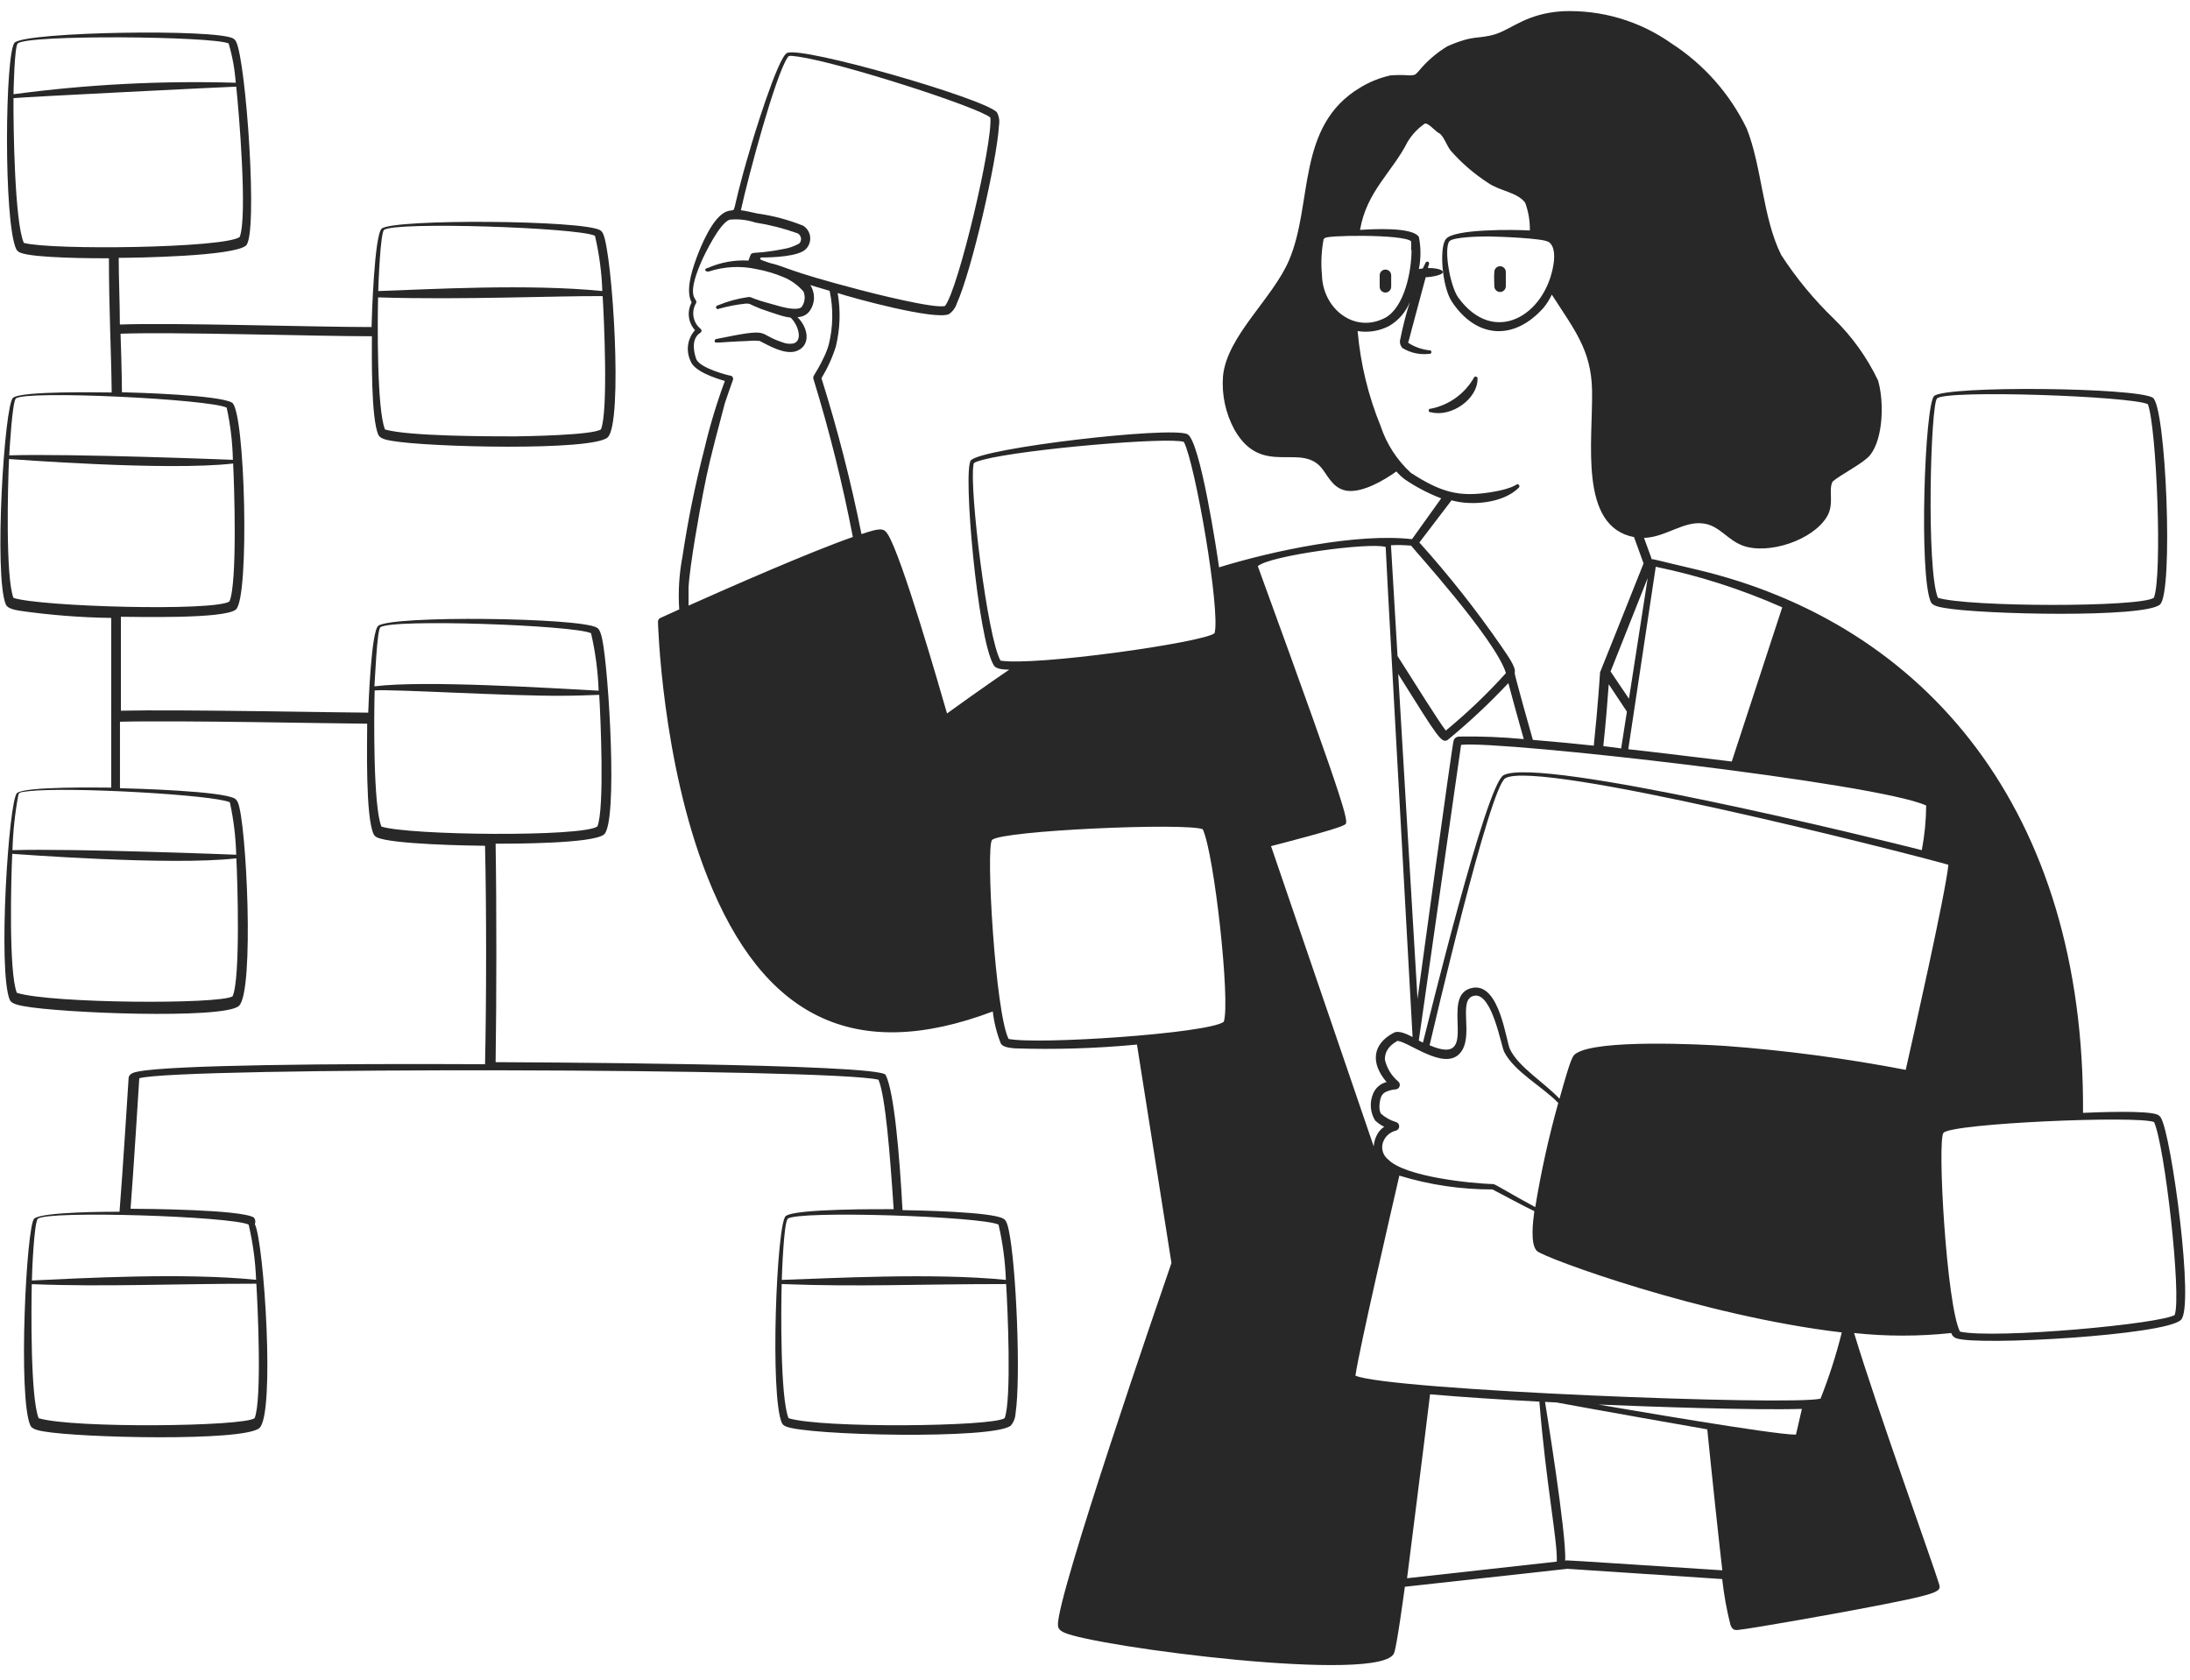 <svg width="146" height="112" viewBox="0 0 146 112" fill="none" xmlns="http://www.w3.org/2000/svg">
<path fill-rule="evenodd" clip-rule="evenodd" d="M128.727 40.148C128.85 40.401 129.317 40.478 129.624 40.532C132.123 40.976 142.954 41.206 143.996 40.309C144.908 39.543 144.402 27.018 143.513 26.512C142.363 25.83 129.823 25.699 128.949 26.397C128.313 26.926 127.914 38.378 128.727 40.148ZM129.141 26.558C129.838 25.975 142.087 26.412 143.191 26.949C143.782 28.528 144.165 38.447 143.59 39.857C142.655 40.501 131.195 40.478 129.194 39.857C128.413 37.979 128.704 26.926 129.141 26.558ZM98.242 25.216C97.938 25.736 97.528 26.186 97.037 26.537C96.547 26.887 95.989 27.129 95.398 27.248C95.38 27.243 95.361 27.243 95.343 27.247C95.325 27.25 95.307 27.258 95.293 27.27C95.278 27.281 95.266 27.296 95.258 27.313C95.249 27.329 95.245 27.348 95.245 27.367C95.245 27.385 95.249 27.404 95.258 27.421C95.266 27.437 95.278 27.452 95.293 27.463C95.307 27.475 95.325 27.483 95.343 27.487C95.361 27.491 95.38 27.49 95.398 27.485C96.747 27.838 98.503 26.612 98.503 25.262C98.509 25.228 98.501 25.192 98.481 25.164C98.46 25.135 98.43 25.115 98.395 25.109C98.361 25.103 98.325 25.111 98.296 25.131C98.268 25.151 98.248 25.182 98.242 25.216ZM91.979 18.356V19.123C91.979 19.224 92.02 19.322 92.092 19.394C92.163 19.465 92.261 19.506 92.363 19.506C92.464 19.504 92.56 19.463 92.632 19.391C92.703 19.32 92.744 19.224 92.746 19.123V18.356C92.746 18.254 92.706 18.157 92.634 18.085C92.562 18.013 92.464 17.973 92.363 17.973C92.261 17.973 92.163 18.013 92.092 18.085C92.02 18.157 91.979 18.254 91.979 18.356ZM99.622 19.084C99.622 19.186 99.662 19.283 99.734 19.355C99.806 19.427 99.903 19.468 100.005 19.468C100.107 19.468 100.204 19.427 100.276 19.355C100.348 19.283 100.388 19.186 100.388 19.084V18.134C100.388 18.032 100.348 17.935 100.276 17.863C100.204 17.791 100.107 17.75 100.005 17.75C99.903 17.75 99.806 17.791 99.734 17.863C99.662 17.935 99.622 18.032 99.622 18.134C99.591 18.463 99.622 18.847 99.622 19.084Z" fill="#292828"/>
<path fill-rule="evenodd" clip-rule="evenodd" d="M144.065 74.535C144.015 74.45 143.944 74.378 143.858 74.328C143.199 74.006 139.612 74.167 138.868 74.198C138.998 54.092 128.405 41.551 113.028 37.956C110.207 37.297 110.2 37.251 110.123 37.297L109.602 35.864C111.074 35.818 112.277 34.683 113.626 34.913C114.646 35.082 115.159 35.986 116.163 36.37C117.865 37.013 120.893 36.025 121.82 34.407C122.296 33.564 121.874 32.69 122.173 32.108C122.71 31.64 124.235 30.889 124.672 30.345C125.569 29.225 125.607 26.719 125.201 25.362C124.467 23.827 123.468 22.433 122.25 21.246C120.924 19.968 119.749 18.544 118.747 16.999C117.513 14.539 117.467 11.135 116.447 8.567C115.323 6.249 113.584 4.284 111.419 2.887C109.304 1.394 106.754 0.642 104.167 0.749C101.753 0.902 100.81 1.929 99.683 2.282C98.556 2.634 98.319 2.282 96.487 3.087C95.759 3.53 95.111 4.092 94.57 4.75C94.34 4.995 94.356 5.011 93.965 5.026C93.544 4.994 93.121 4.994 92.7 5.026C91.982 5.185 91.296 5.462 90.669 5.846C86.399 8.406 87.549 13.557 85.939 17.344C84.843 19.92 81.792 22.396 81.532 25.086C81.439 26.323 81.705 27.561 82.298 28.651C84.161 31.924 86.836 29.356 88.223 31.356C88.66 31.985 88.99 32.598 89.802 32.721C90.837 32.859 92.248 32.039 93.091 31.433C93.268 31.64 93.469 31.825 93.689 31.985C94.436 32.489 95.238 32.905 96.08 33.227L94.133 35.948C90.485 35.534 84.881 36.714 81.271 37.826C81.141 36.906 80.006 29.31 79.148 28.942C77.96 28.421 65.488 29.869 64.729 30.689C64.17 31.287 65.174 42.67 66.262 44.372C66.423 44.633 66.975 44.64 67.282 44.648C65.488 45.874 63.756 47.116 63.135 47.569C62.652 45.898 60.115 37.059 59.179 35.611C58.911 35.189 58.666 35.197 57.432 35.611C56.728 32.101 55.838 28.631 54.764 25.216C55.167 24.555 55.489 23.847 55.722 23.108C56.008 21.939 56.05 20.723 55.845 19.537C56.78 19.851 62.368 21.384 63.273 20.939C63.516 20.766 63.696 20.518 63.786 20.234C64.775 18.072 66.469 10.691 66.6 8.353C66.653 8.053 66.602 7.745 66.454 7.479C65.557 6.544 53.492 3.071 52.472 3.531C51.852 3.815 50.173 9.326 49.996 9.978C48.532 14.891 49.276 13.81 48.463 14.094C47.528 14.424 46.723 16.394 46.394 17.306C46.064 18.218 45.719 19.445 46.11 20.165C45.952 20.458 45.888 20.793 45.927 21.124C45.967 21.455 46.109 21.765 46.333 22.012C46.089 22.284 45.93 22.621 45.875 22.982C45.821 23.343 45.873 23.712 46.026 24.044C46.248 24.741 47.636 25.201 48.325 25.4C47.781 26.868 47.328 28.368 46.969 29.892C46.357 32.257 45.869 34.652 45.505 37.067C45.278 38.241 45.203 39.439 45.282 40.631L44.025 41.199C43.977 41.221 43.936 41.257 43.907 41.301C43.879 41.346 43.864 41.398 43.864 41.452C43.864 41.452 44.102 50.742 47.16 58.461C50.855 67.805 56.934 70.932 66.186 67.437C66.269 68.171 66.45 68.89 66.722 69.576C66.86 69.821 67.328 69.867 67.642 69.897C70.363 69.987 73.087 69.902 75.798 69.645L78.097 84.209C77.477 86.002 70.432 106.438 70.532 108.339C70.532 108.538 70.609 108.692 70.938 108.845C72.969 109.788 92.217 112.302 92.945 110.202C93.129 109.688 93.574 106.415 93.658 105.794L104.489 104.598L114.814 105.281C114.926 106.314 115.11 107.339 115.366 108.347C115.458 108.577 115.566 108.699 115.834 108.676C116.853 108.577 122.288 107.596 123.79 107.312C129.555 106.223 129.424 106.131 129.256 105.564C128.85 104.223 125.078 93.76 123.606 88.877C125.759 89.107 127.931 89.107 130.084 88.877C130.107 88.96 130.151 89.036 130.211 89.097C130.271 89.159 130.346 89.204 130.429 89.229C131.831 89.743 144.364 89.03 145.391 88.003C146.319 87.183 144.763 75.7 144.065 74.535ZM52.488 3.861C52.572 3.731 52.541 3.677 53.216 3.777C56.029 4.175 65.228 7.142 66.025 7.839C66.178 9.595 63.901 19.23 63.005 20.395C62.353 20.617 58.03 19.514 57.363 19.337C52.288 18.011 52.488 17.804 51.33 17.536C50.732 17.329 50.671 17.321 50.686 17.237C50.688 17.218 50.697 17.2 50.711 17.188C50.726 17.175 50.744 17.168 50.763 17.168C51.453 17.168 53.3 17.114 53.752 16.578C53.852 16.469 53.927 16.339 53.971 16.198C54.014 16.056 54.027 15.907 54.006 15.761C53.986 15.614 53.933 15.474 53.852 15.35C53.771 15.226 53.664 15.122 53.538 15.045C52.553 14.65 51.523 14.377 50.472 14.232C50.157 14.171 49.774 14.063 49.391 14.018C49.92 11.626 51.667 5.133 52.488 3.861ZM45.903 40.378V39.19C45.972 37.734 46.67 33.909 46.877 32.859C47.214 31.157 47.291 30.774 48.272 27.079C48.272 26.98 48.862 25.331 48.862 25.331C48.873 25.303 48.877 25.272 48.875 25.242C48.873 25.211 48.864 25.182 48.849 25.155C48.835 25.128 48.815 25.105 48.791 25.086C48.766 25.068 48.739 25.055 48.709 25.048C48.624 25.048 46.631 24.557 46.409 23.921C46.187 23.285 46.141 22.518 46.7 22.181C46.721 22.166 46.738 22.146 46.749 22.124C46.761 22.101 46.767 22.076 46.767 22.051C46.767 22.025 46.761 22 46.749 21.978C46.738 21.955 46.721 21.935 46.7 21.92C46.456 21.719 46.291 21.437 46.236 21.125C46.181 20.813 46.24 20.491 46.401 20.219C46.578 19.858 45.635 20.035 46.754 17.451C47.038 16.815 47.996 14.861 48.647 14.646C49.224 14.59 49.807 14.655 50.357 14.838C51.318 14.989 52.262 15.23 53.178 15.558C53.236 15.589 53.286 15.634 53.324 15.688C53.363 15.742 53.388 15.804 53.398 15.869C53.409 15.934 53.404 16.001 53.384 16.064C53.365 16.127 53.331 16.185 53.285 16.233C52.948 16.424 52.579 16.551 52.197 16.608C49.782 17.084 50.211 16.555 49.897 17.375C48.974 17.321 48.052 17.486 47.206 17.858C46.877 17.927 47.015 18.141 47.252 18.103C48.279 17.767 49.378 17.711 50.433 17.942C51.046 18.054 51.645 18.231 52.219 18.471C52.741 18.683 53.203 19.017 53.569 19.445C53.634 19.607 53.658 19.782 53.639 19.956C53.621 20.13 53.559 20.296 53.461 20.441C53.277 20.725 52.388 20.533 52.051 20.441C51.591 20.303 51.108 20.188 50.656 20.042C50.02 19.843 50.089 19.789 49.889 19.805C49.186 19.904 48.498 20.092 47.843 20.364C47.824 20.366 47.806 20.373 47.79 20.383C47.775 20.393 47.761 20.406 47.752 20.422C47.742 20.438 47.736 20.456 47.734 20.475C47.733 20.494 47.735 20.512 47.742 20.53C47.748 20.547 47.759 20.563 47.773 20.576C47.786 20.588 47.803 20.598 47.82 20.603C47.838 20.609 47.857 20.61 47.876 20.607C47.894 20.604 47.912 20.597 47.927 20.587C48.514 20.421 49.114 20.306 49.721 20.242C50.066 20.242 49.843 20.242 50.709 20.587C51.1 20.732 51.476 20.847 51.89 20.985C52.156 21.076 52.431 21.141 52.71 21.177C53.201 21.637 53.553 22.71 52.894 22.901C52.635 22.946 52.369 22.914 52.127 22.81C50.372 22.235 51.56 21.821 47.751 22.603C47.719 22.607 47.691 22.622 47.671 22.646C47.651 22.671 47.641 22.702 47.643 22.733C47.643 22.932 47.774 22.81 49.882 22.733C50.136 22.707 50.393 22.707 50.648 22.733C51.307 23.07 52.288 23.645 53.047 23.423C53.975 23.124 53.944 22.097 53.346 21.346C53.132 21.085 53.109 21.162 53.293 21.131C53.427 21.116 53.557 21.074 53.675 21.007C53.792 20.939 53.894 20.849 53.975 20.74C54.156 20.489 54.258 20.19 54.266 19.881C54.274 19.572 54.189 19.267 54.021 19.008L55.309 19.391C55.563 20.578 55.542 21.808 55.247 22.986C55.165 23.273 55.057 23.553 54.925 23.821C54.366 25.002 54.159 25.04 54.228 25.262C55.293 28.726 56.171 32.244 56.857 35.802C53.967 36.814 48.67 39.144 45.903 40.378ZM106.559 93.645C109.84 93.783 116.892 94.036 120.126 93.936C119.904 94.902 119.766 95.515 119.728 95.653C118.187 95.653 108.23 93.928 106.559 93.645ZM121.368 93.254C119.314 93.737 92.646 92.694 90.362 91.721C90.6 90.004 92.838 80.353 93.29 78.383C95.302 78.999 97.395 79.309 99.499 79.303C100.266 79.701 101.53 80.391 102.289 80.752C102.205 81.403 101.998 82.944 102.458 83.404C102.918 83.864 113.504 87.75 122.786 88.838C122.412 90.34 121.938 91.815 121.368 93.254ZM93.045 74.803C92.692 74.696 92.365 74.516 92.087 74.274C91.887 74.06 91.956 73.408 92.087 73.102C92.158 72.953 92.284 72.837 92.439 72.78C92.626 72.698 92.826 72.649 93.029 72.634C93.09 72.633 93.149 72.613 93.199 72.577C93.248 72.541 93.285 72.491 93.305 72.433C93.325 72.376 93.327 72.314 93.311 72.255C93.294 72.196 93.26 72.144 93.213 72.105C92.765 71.727 92.453 71.213 92.324 70.641C92.324 70.219 92.485 69.783 93.16 69.399C93.926 69.461 96.226 71.362 97.291 70.266C98.357 69.169 97.1 66.602 98.288 66.387C99.476 66.172 100.074 69.744 100.281 70.135C100.971 71.477 102.826 72.435 103.884 73.539C103.245 75.823 102.733 78.142 102.351 80.483C100.817 79.663 99.683 78.95 99.568 78.95C97.966 78.897 93.666 78.452 92.547 77.31C92.348 77.156 92.211 76.935 92.163 76.688C92.115 76.441 92.159 76.186 92.286 75.969C92.368 75.824 92.478 75.698 92.609 75.598C92.741 75.498 92.892 75.426 93.052 75.386C93.118 75.37 93.177 75.332 93.218 75.278C93.259 75.225 93.281 75.159 93.281 75.092C93.28 75.024 93.256 74.959 93.213 74.906C93.17 74.854 93.111 74.818 93.045 74.803ZM101.584 49.278C100.16 49.142 98.729 49.085 97.299 49.109C97.115 49.109 96.962 49.201 96.908 49.377C96.778 49.868 94.609 65.812 94.501 66.594C94.041 58.928 93.566 50.857 93.213 44.939C95.881 49.194 96.111 49.615 96.533 49.316C97.954 48.147 99.298 46.888 100.557 45.545C100.787 46.396 101.155 47.783 101.584 49.278ZM108.598 46.587C108.077 45.821 107.563 45.054 107.371 44.771L109.847 38.539L108.598 46.587ZM110.384 37.788C113.283 38.385 116.11 39.293 118.816 40.493C118.701 40.854 117.221 45.376 115.451 50.773C114.638 50.673 109.985 50.106 108.552 49.952L110.384 37.788ZM107.249 45.621L108.46 47.446L108.077 49.899L106.888 49.745C107.065 48.082 107.187 46.503 107.249 45.621ZM128.413 53.708C128.403 54.706 128.306 55.702 128.121 56.683C125.492 56.008 102.558 50.366 100.227 51.692C99.062 52.367 95.23 68.096 94.862 69.514L94.586 69.376C95.797 60.86 97.406 49.692 97.406 49.661C100.02 49.362 125.201 52.214 128.413 53.708ZM115.037 69.737C113.32 69.622 106.505 69.284 105.072 70.235C104.849 70.388 104.757 70.419 103.968 73.255C102.948 72.174 101.239 71.155 100.664 69.951C100.404 69.422 99.982 65.559 98.196 65.858C95.789 66.264 98.863 71.224 95.306 69.691C95.536 68.717 99.307 52.482 100.358 51.884C102.581 50.619 126.826 56.79 129.892 57.656C129.716 59.526 127.462 69.507 127.048 71.331C123.078 70.568 119.068 70.036 115.037 69.737ZM103.232 16.118C103.661 16.409 103.646 17.107 103.569 17.613C103.033 21.039 99.599 23.116 97.215 19.835C96.671 19.069 96.249 16.631 96.617 16.095C96.862 15.78 98.84 15.765 99.238 15.765C99.974 15.773 102.849 15.888 103.201 16.118H103.232ZM94.103 16.67C94.103 18.111 93.62 20.502 92.34 21.192C90.278 22.265 88.185 20.564 88.131 18.348C88.053 17.54 88.092 16.724 88.246 15.926L88.323 15.888C88.2 15.673 93.589 15.604 94.072 16.087C94.088 16.281 94.088 16.476 94.072 16.67H94.103ZM96.77 33.357C98.096 33.74 100.235 33.556 101.262 32.506C101.284 32.483 101.296 32.453 101.296 32.422C101.296 32.391 101.284 32.36 101.262 32.337C101.086 32.123 101.262 32.537 99.269 32.836C97.276 33.135 96.073 32.836 94.057 31.525C93.13 30.674 92.436 29.6 92.041 28.405C91.215 26.384 90.699 24.249 90.508 22.074C91.229 22.192 91.969 22.071 92.616 21.729C93.243 21.362 93.729 20.795 93.995 20.119C93.737 20.929 93.524 21.753 93.359 22.587C93.323 22.694 93.318 22.809 93.344 22.918C93.369 23.028 93.425 23.128 93.505 23.208C94.035 23.532 94.659 23.667 95.275 23.591C95.294 23.596 95.312 23.596 95.331 23.593C95.349 23.589 95.366 23.581 95.381 23.57C95.396 23.558 95.408 23.543 95.416 23.527C95.424 23.51 95.428 23.491 95.428 23.473C95.428 23.454 95.424 23.436 95.416 23.419C95.408 23.402 95.396 23.387 95.381 23.376C95.366 23.364 95.349 23.356 95.331 23.352C95.312 23.349 95.294 23.349 95.275 23.354C94.821 23.303 94.382 23.157 93.988 22.924C93.811 22.802 93.888 22.879 93.942 22.626C93.995 22.373 94.992 18.716 95.046 18.486C95.283 18.486 96.188 18.364 96.188 18.141C96.188 17.919 95.467 17.858 95.199 17.873C95.199 17.773 95.245 17.689 95.268 17.613C95.28 17.582 95.28 17.548 95.267 17.518C95.254 17.488 95.229 17.464 95.199 17.451C95.168 17.439 95.134 17.44 95.104 17.453C95.074 17.466 95.05 17.49 95.038 17.52C94.77 18.042 94.954 17.85 94.593 17.942C94.732 17.233 94.732 16.505 94.593 15.796C94.156 15.121 91.527 15.275 90.669 15.328C91.106 12.76 92.807 11.496 93.85 9.441C94.142 8.964 94.531 8.554 94.992 8.238C95.222 8.176 95.674 8.751 95.95 8.889C96.226 9.027 96.487 9.786 96.717 10.047C97.44 10.87 98.273 11.59 99.192 12.185C99.959 12.73 101.155 12.814 101.676 13.511C101.896 14.105 102.003 14.734 101.99 15.367C101.001 15.305 96.877 15.244 96.387 15.949C95.942 16.516 96.134 19.107 96.785 20.104C98.426 22.587 100.948 22.741 102.918 20.502C103.13 20.238 103.31 19.95 103.454 19.644C104.926 21.943 106.084 23.316 106.137 26.014C106.199 29.432 105.233 35.097 108.935 35.81L109.571 37.565C106.505 45.277 106.666 44.794 106.666 44.87C106.666 44.947 106.52 47.17 106.252 49.715C104.78 49.562 103.408 49.431 102.19 49.331C102.098 49.017 100.955 44.955 100.978 44.87C101.093 44.487 100.519 43.736 100.074 43.069C98.407 40.655 96.586 38.351 94.624 36.17L96.77 33.357ZM94.072 36.377C94.202 36.577 99.721 42.647 100.396 44.878C99.156 46.253 97.816 47.534 96.387 48.711C95.873 48.036 94.486 45.813 93.168 43.736C92.93 39.727 92.769 36.937 92.731 36.354C93.16 36.324 93.643 36.346 94.041 36.377H94.072ZM66.699 44.042C65.825 42.509 64.614 32.544 64.898 31.011C64.898 30.873 64.898 30.828 65.542 30.651C68.286 29.938 77.914 29.118 78.925 29.463C79.692 30.958 81.371 40.716 80.972 42.218C80.19 42.847 68.953 44.433 66.669 44.042H66.699ZM67.236 69.261C66.354 67.529 65.703 56.422 66.14 56C66.791 55.372 79.025 54.835 80.183 55.288C80.949 56.897 82.037 66.785 81.585 68.127C80.543 68.909 69.045 69.675 67.205 69.261H67.236ZM84.736 56.414C85.288 56.269 89.136 55.288 89.596 55.011C89.925 54.82 90.301 55.441 83.854 37.749C84.621 37.044 91.32 36.139 92.378 36.469C92.378 36.891 93.382 54.782 94.172 69.139C93.796 68.955 93.252 68.671 92.907 68.863C91.466 69.629 91.374 70.902 92.439 72.144C92.24 72.192 92.055 72.287 91.9 72.42C91.744 72.553 91.622 72.721 91.543 72.91C91.42 73.198 91.367 73.511 91.39 73.823C91.413 74.135 91.51 74.437 91.673 74.704C91.852 74.875 92.056 75.017 92.278 75.125C92.049 75.279 91.869 75.494 91.757 75.746C91.657 75.963 91.597 76.197 91.581 76.436L84.736 56.414ZM103.815 104.115L93.804 105.227C93.85 104.859 94.977 95.975 95.337 92.963C97.422 93.146 99.936 93.307 102.626 93.453C103.071 98.98 103.853 102.797 103.784 104.115H103.815ZM104.344 104.054C104.451 102.306 103.01 93.545 103.002 93.468L103.769 93.507C106.375 93.99 113.09 95.178 113.818 95.3C114.063 97.769 114.676 103.518 114.822 104.698C103.393 103.962 104.627 104.023 104.305 104.054H104.344ZM145.016 87.65C144.249 88.264 132.989 89.291 130.666 88.785C129.769 87.045 129.133 75.945 129.57 75.524C130.229 74.888 142.463 74.366 143.605 74.811C144.326 76.413 145.437 86.34 144.985 87.65H145.016Z" fill="#292828"/>
<path fill-rule="evenodd" clip-rule="evenodd" d="M67.251 82.016C67.19 81.74 67.106 81.342 66.883 81.25C66.117 80.79 61.065 80.698 60.168 80.683C59.969 77.026 59.617 72.803 59.042 71.668C58.666 70.902 33.892 70.825 33.041 70.817C33.102 66.694 33.11 60.408 33.041 56.253C34.122 56.253 39.518 56.253 40.262 55.64C41.212 54.874 40.576 44.64 40.147 42.609C40.085 42.333 39.993 41.935 39.779 41.843C38.66 41.176 26.104 41.015 25.215 41.728C24.747 42.118 24.571 46.909 24.548 47.515C22.792 47.515 11.938 47.293 8.06 47.385V41.122C9.064 41.122 14.958 41.283 15.725 40.639C16.652 39.873 16.346 27.348 15.464 26.842C14.583 26.336 9.079 26.175 8.129 26.152C8.129 25.063 8.044 22.319 8.037 22.25C11.586 22.12 20.937 22.419 24.793 22.419C24.793 23.622 24.724 27.907 25.23 29.003C25.353 29.264 25.82 29.34 26.127 29.394C28.564 29.823 39.434 30.076 40.499 29.172C41.565 28.267 40.821 16.808 40.2 15.574C40.159 15.485 40.096 15.408 40.016 15.351C38.859 14.669 26.318 14.585 25.452 15.236C24.954 15.658 24.785 21.146 24.77 21.805C20.853 21.805 11.639 21.506 7.991 21.637C7.991 20.157 7.914 18.663 7.914 17.191C9.002 17.191 15.579 17.091 16.399 16.371C17.22 15.65 16.399 4.037 15.74 2.78C15.699 2.691 15.633 2.616 15.549 2.566C14.383 1.914 1.843 2.113 0.985 2.834C0.333 3.401 0.218 14.861 1.092 16.631C1.152 16.73 1.244 16.806 1.352 16.846C2.226 17.214 6.304 17.222 7.262 17.222C7.262 20.648 7.416 23.43 7.446 26.167C6.68 26.167 1.452 26.052 0.87 26.52C0.287 26.987 -0.418 38.439 0.394 40.317C0.509 40.57 0.977 40.662 1.284 40.716C3.315 41.009 5.363 41.17 7.416 41.199V52.513C6.688 52.513 1.697 52.421 1.138 52.873C0.578 53.325 -0.158 64.793 0.655 66.671C0.77 66.931 1.238 67.015 1.544 67.077C4.028 67.552 14.851 67.966 15.917 67.077C16.982 66.188 16.43 54.697 15.848 53.478C15.806 53.388 15.743 53.309 15.664 53.248C14.828 52.743 9.018 52.574 7.998 52.551V48.12C11.969 48.021 22.378 48.243 24.479 48.251C24.479 49.546 24.356 54.429 24.908 55.617C24.958 55.72 25.046 55.8 25.153 55.839C26.142 56.292 31.285 56.384 32.336 56.391C32.435 60.561 32.428 66.862 32.336 70.955C22.034 70.902 11.348 71.009 9.194 71.446C8.964 71.492 8.589 71.569 8.573 71.891C8.573 71.891 8.159 78.513 7.968 80.79C7.285 80.79 2.801 80.79 2.28 81.25C1.759 81.71 1.184 93.192 2.027 95.047C2.142 95.3 2.61 95.385 2.916 95.438C5.361 95.868 16.223 96.121 17.289 95.216C18.354 94.312 17.603 82.829 16.99 81.618C17.02 81.545 17.03 81.464 17.018 81.386C17.006 81.307 16.972 81.234 16.921 81.173C16.039 80.644 9.746 80.598 8.704 80.591C8.887 78.291 9.286 71.891 9.286 71.891C11.908 71.124 55.516 71.216 58.566 71.99C59.034 73.109 59.333 76.95 59.578 80.621C58.812 80.621 52.986 80.575 52.38 81.081C51.775 81.587 51.315 93.093 52.127 94.879C52.181 94.982 52.271 95.061 52.38 95.101C53.737 95.714 66.285 95.99 67.389 95.047C67.579 94.818 67.689 94.533 67.703 94.235C68.064 91.905 67.749 84.316 67.251 82.016ZM25.613 15.328C26.295 14.761 38.529 15.167 39.664 15.719C39.948 16.929 40.113 18.164 40.154 19.406C35.241 18.908 28.603 19.291 25.215 19.406C25.23 18.946 25.353 15.512 25.613 15.305V15.328ZM25.207 19.828C30.787 20.004 37.41 19.713 40.177 19.744C40.262 21.1 40.56 27.455 40.062 28.628C39.495 29.018 35.026 29.087 34.344 29.095C32.696 29.095 27.261 29.095 25.667 28.635C25.115 27.294 25.169 21.338 25.207 19.805V19.828ZM1.184 2.895C1.866 2.297 14.123 2.412 15.242 2.895C15.493 3.75 15.653 4.628 15.717 5.517C10.766 5.371 5.81 5.627 0.9 6.283C0.908 6.007 0.962 3.094 1.184 2.895ZM1.59 16.195C0.969 14.807 0.885 8.353 0.9 6.544C1.544 6.467 15.464 5.777 15.748 5.777C15.917 7.31 16.515 14.462 15.978 15.803C14.951 16.547 3.414 16.693 1.59 16.195ZM1.061 26.566C1.759 26.006 13.985 26.612 15.112 27.179C15.362 28.323 15.501 29.488 15.526 30.659C15.602 30.659 4.687 30.23 0.617 30.36C0.64 29.908 0.824 26.75 1.061 26.566ZM15.51 66.425C14.667 66.977 3.361 66.908 1.123 66.195C0.571 64.823 0.739 58.53 0.816 56.928C0.893 56.928 11.371 57.74 15.756 57.227C15.832 58.63 16.039 65.229 15.51 66.418V66.425ZM15.326 53.502C15.576 54.648 15.717 55.816 15.748 56.989C15.825 56.989 4.932 56.56 0.831 56.683C0.865 55.45 0.996 54.223 1.222 53.011C1.276 52.858 1.222 52.827 1.912 52.75C4.656 52.444 14.345 53.003 15.326 53.494V53.502ZM0.9 39.865C0.356 38.493 0.525 32.246 0.601 30.605C0.693 30.605 11.141 31.418 15.541 30.904C15.618 32.315 15.832 38.876 15.296 40.102C14.261 40.777 2.748 40.455 0.9 39.865ZM17.089 85.588C17.181 87.014 17.473 93.353 16.974 94.557C16.162 95.124 4.81 95.239 2.579 94.557C2.027 93.223 2.081 87.221 2.119 85.619C7.063 85.811 11.555 85.588 17.089 85.588ZM16.576 81.648C16.859 82.856 17.026 84.088 17.074 85.328C12.199 84.837 5.331 85.228 2.127 85.374C2.127 84.891 2.272 81.465 2.525 81.258C3.215 80.69 15.441 81.097 16.576 81.648ZM25.353 41.827C26.058 41.237 38.292 41.682 39.403 42.218C39.695 43.477 39.864 44.76 39.909 46.051C36.582 45.874 28.304 45.346 24.962 45.76C25 45.323 25.13 42.034 25.353 41.827ZM25.429 55.111C24.87 53.77 24.931 47.638 24.977 46.035C26.058 45.928 33.876 46.419 37.51 46.388C38.437 46.388 39.273 46.35 39.947 46.327C40.032 47.691 40.315 53.923 39.825 55.103C38.821 55.816 27.292 55.701 25.429 55.111ZM52.511 81.258C53.201 80.69 65.427 81.097 66.569 81.648C66.85 82.859 67.014 84.094 67.059 85.335C62.23 84.845 55.24 85.236 52.12 85.335C52.127 84.929 52.258 81.487 52.511 81.281V81.258ZM66.968 94.557C66.132 95.124 54.78 95.239 52.572 94.557C52.013 93.231 52.066 87.206 52.112 85.612C57.271 85.811 61.142 85.612 67.075 85.612C67.167 87.022 67.458 93.384 66.968 94.58V94.557Z" fill="#292828"/>
</svg>
